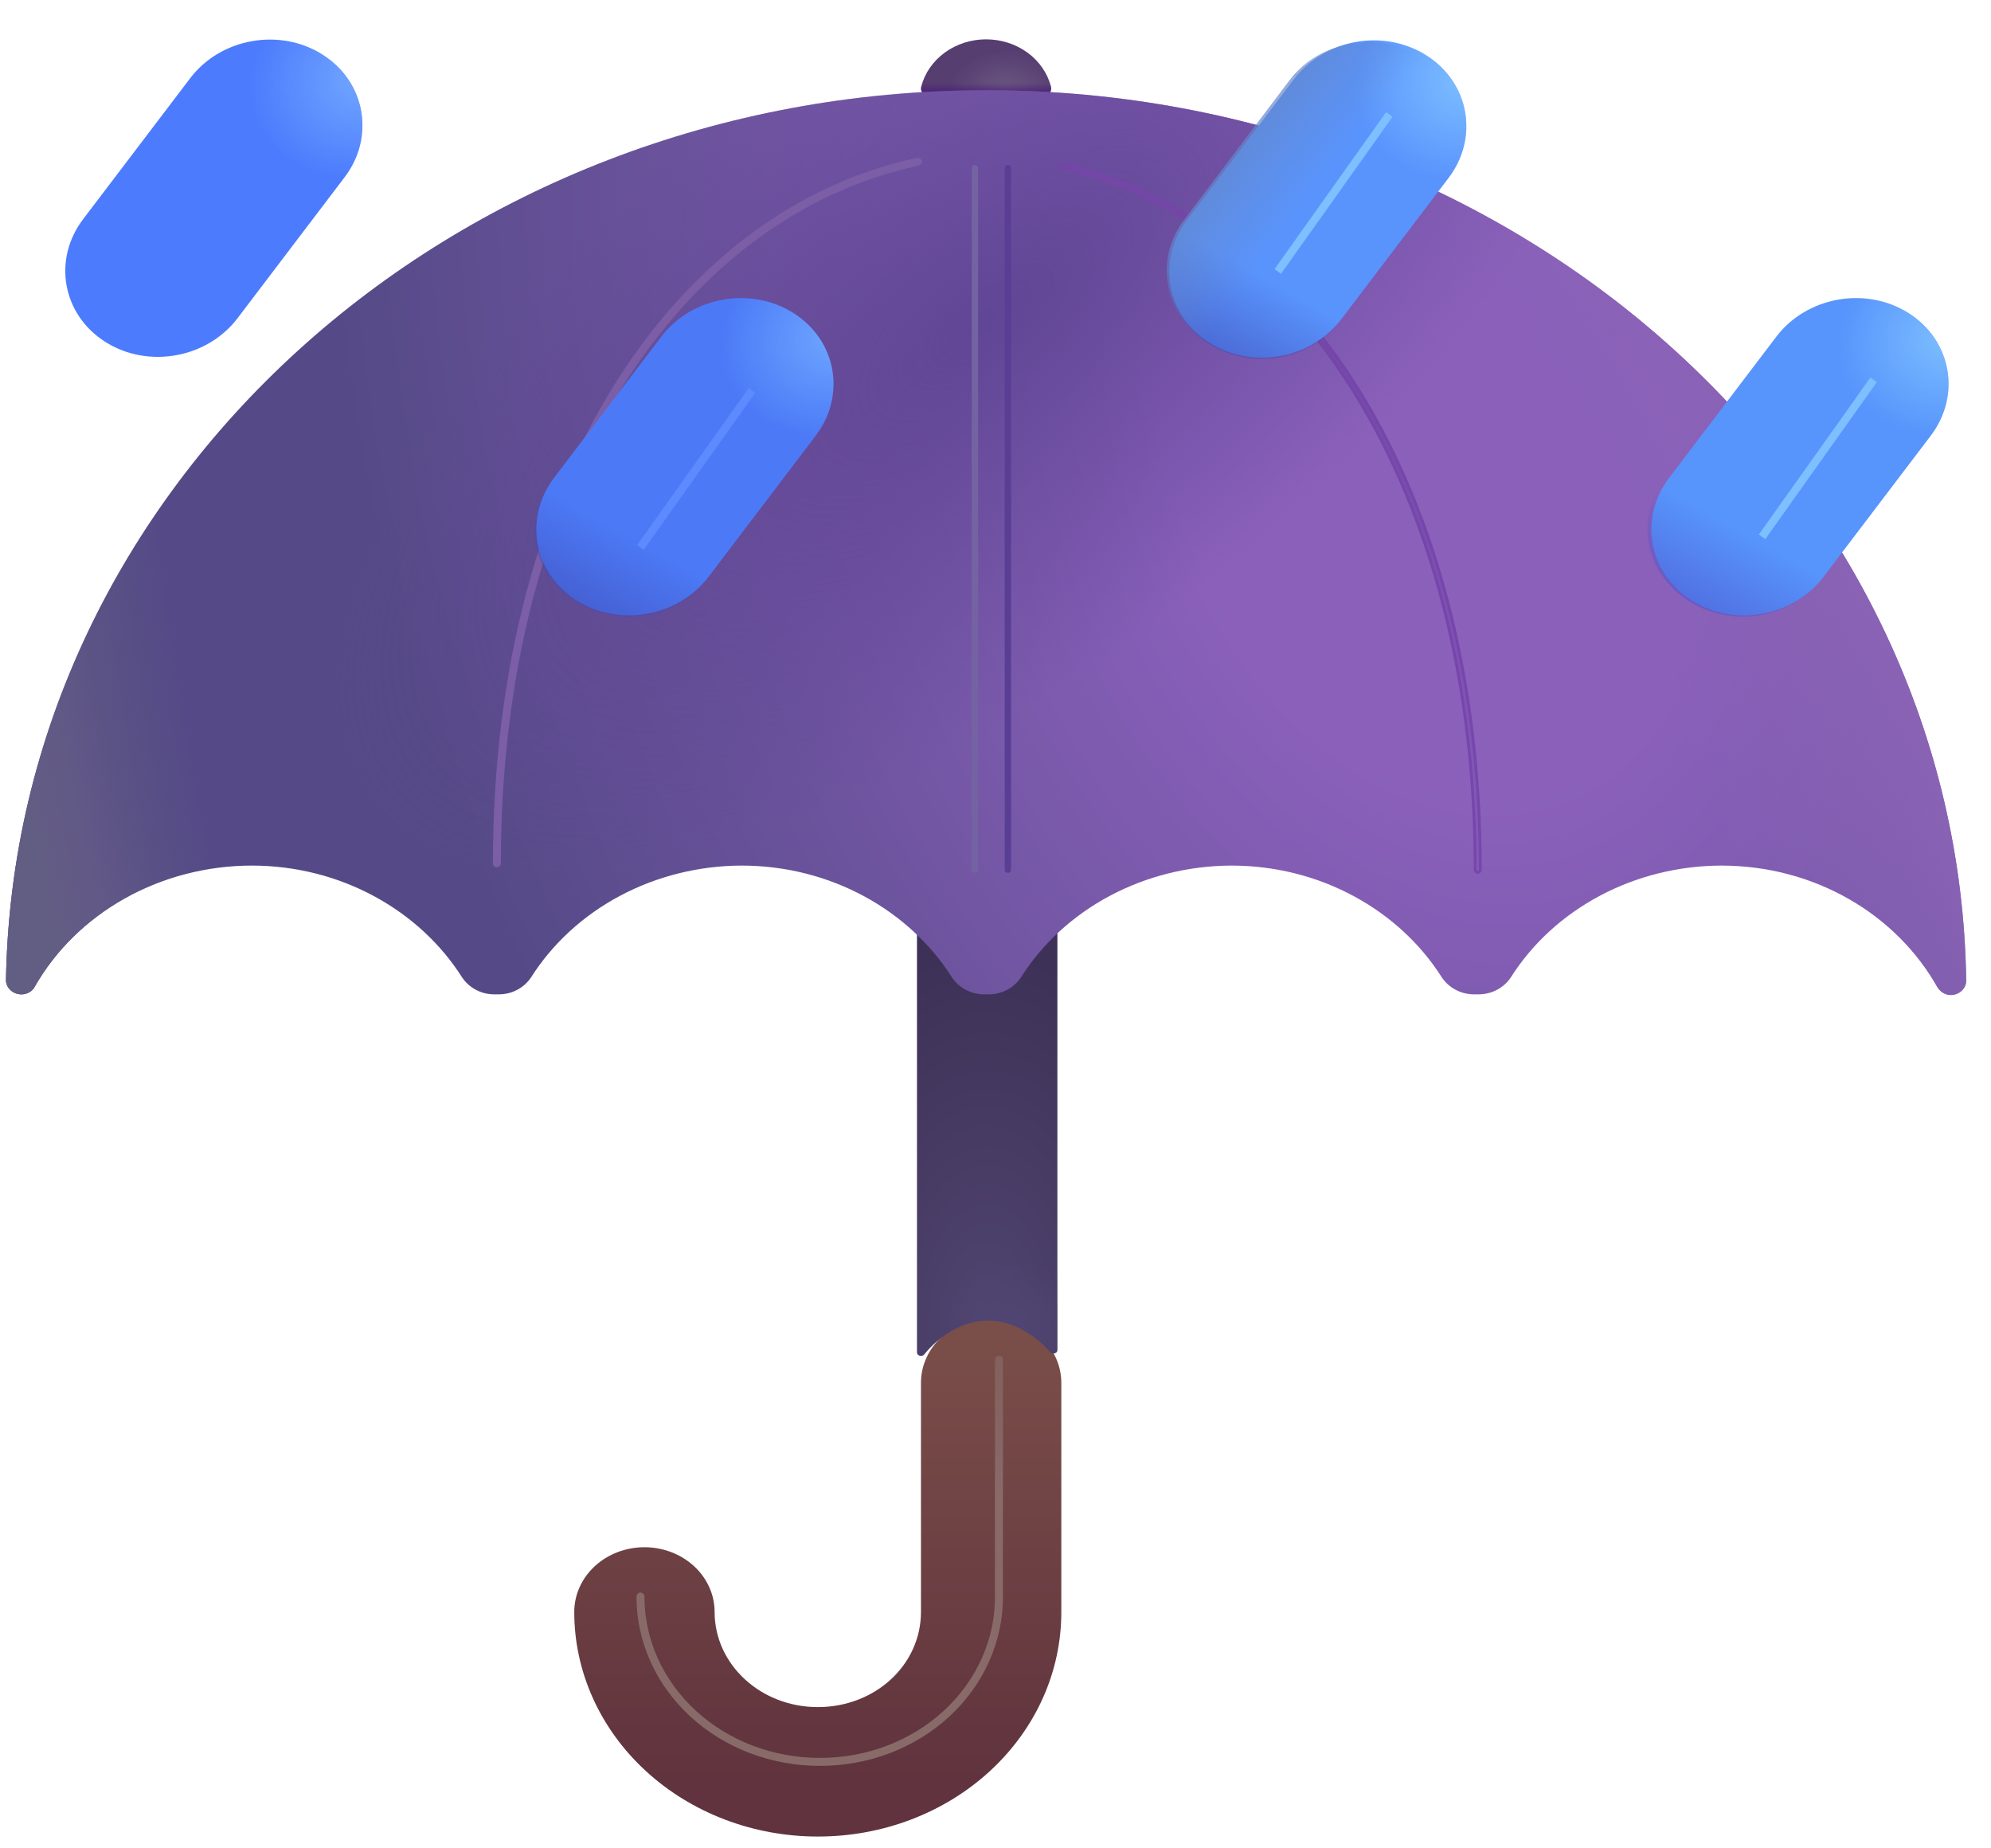 <svg width="125" height="116" viewBox="0 0 125 116" fill="none" xmlns="http://www.w3.org/2000/svg">
<g filter="url(#filter0_i_10_3)">
<path fill-rule="evenodd" clip-rule="evenodd" d="M61.976 82.989C63.145 82.989 64.265 83.417 65.092 84.179C65.918 84.941 66.382 85.974 66.382 87.052V101.433C66.386 103.285 65.993 105.12 65.227 106.832C64.46 108.544 63.334 110.099 61.913 111.409C60.492 112.719 58.805 113.757 56.948 114.464C55.092 115.171 53.101 115.533 51.092 115.53C49.084 115.53 47.096 115.166 45.241 114.458C43.385 113.749 41.7 112.711 40.28 111.402C38.86 110.093 37.734 108.539 36.965 106.828C36.197 105.118 35.802 103.284 35.803 101.433C35.803 100.355 36.267 99.322 37.093 98.56C37.92 97.798 39.04 97.37 40.209 97.37C41.378 97.37 42.498 97.798 43.325 98.56C44.151 99.322 44.615 100.355 44.615 101.433C44.615 104.723 47.501 107.405 51.092 107.405C54.697 107.405 57.57 104.756 57.57 101.433V87.052C57.57 85.974 58.034 84.941 58.86 84.179C59.687 83.417 60.807 82.989 61.976 82.989Z" fill="url(#paint0_linear_10_3)"/>
</g>
<g filter="url(#filter1_f_10_3)">
<path d="M40.209 100.218C40.208 101.581 40.499 102.93 41.064 104.189C41.63 105.448 42.459 106.592 43.504 107.556C44.549 108.52 45.79 109.284 47.155 109.805C48.521 110.326 49.985 110.594 51.463 110.594C52.942 110.598 54.407 110.333 55.775 109.813C57.142 109.293 58.385 108.529 59.43 107.564C60.476 106.6 61.305 105.455 61.869 104.194C62.433 102.933 62.721 101.582 62.716 100.218V85.349" stroke="url(#paint1_linear_10_3)" stroke-width="0.5" stroke-miterlimit="10" stroke-linecap="round"/>
</g>
<g filter="url(#filter2_i_10_3)">
<path d="M66.382 11.245C66.382 10.168 65.918 9.135 65.092 8.373C64.265 7.611 63.145 7.183 61.976 7.183C60.807 7.183 59.687 7.611 58.86 8.373C58.034 9.135 57.57 10.168 57.57 11.245V85C57.57 85.203 57.891 85.293 58.023 85.122C58.971 83.956 60.425 82.993 62.051 82.993C63.606 82.993 65.003 83.899 65.946 84.98C66.082 85.134 66.386 85.049 66.386 84.846V11.245H66.382Z" fill="url(#paint2_radial_10_3)"/>
<path d="M66.382 11.245C66.382 10.168 65.918 9.135 65.092 8.373C64.265 7.611 63.145 7.183 61.976 7.183C60.807 7.183 59.687 7.611 58.86 8.373C58.034 9.135 57.57 10.168 57.57 11.245V85C57.57 85.203 57.891 85.293 58.023 85.122C58.971 83.956 60.425 82.993 62.051 82.993C63.606 82.993 65.003 83.899 65.946 84.98C66.082 85.134 66.386 85.049 66.386 84.846V11.245H66.382Z" fill="url(#paint3_radial_10_3)"/>
</g>
<path d="M65.981 5.432C66.069 5.777 65.761 6.078 65.382 6.078H58.438C58.059 6.078 57.75 5.777 57.838 5.432C58.057 4.588 58.578 3.837 59.316 3.299C60.055 2.762 60.969 2.469 61.91 2.469C62.851 2.469 63.764 2.762 64.503 3.299C65.242 3.837 65.763 4.588 65.981 5.432V5.432Z" fill="url(#paint4_radial_10_3)"/>
<path d="M65.981 5.432C66.069 5.777 65.761 6.078 65.382 6.078H58.438C58.059 6.078 57.75 5.777 57.838 5.432C58.057 4.588 58.578 3.837 59.316 3.299C60.055 2.762 60.969 2.469 61.91 2.469C62.851 2.469 63.764 2.762 64.503 3.299C65.242 3.837 65.763 4.588 65.981 5.432V5.432Z" fill="url(#paint5_linear_10_3)"/>
<g filter="url(#filter3_i_10_3)">
<path d="M15.798 54.633C21.438 54.633 26.373 57.477 29.017 61.661C29.458 62.311 30.207 62.717 31.044 62.717H31.308C32.146 62.717 32.895 62.311 33.335 61.661C34.684 59.53 36.613 57.76 38.932 56.528C41.25 55.295 43.878 54.642 46.554 54.633C52.194 54.633 57.129 57.477 59.773 61.661C60.213 62.311 60.962 62.717 61.8 62.717H62.064C62.901 62.717 63.65 62.311 64.091 61.661C65.44 59.53 67.369 57.76 69.687 56.528C72.006 55.295 74.633 54.642 77.31 54.633C82.95 54.633 87.885 57.477 90.528 61.661C90.969 62.311 91.718 62.717 92.555 62.717H92.82C93.657 62.717 94.406 62.311 94.847 61.661C96.195 59.53 98.124 57.76 100.443 56.528C102.761 55.295 105.389 54.642 108.065 54.633C113.97 54.633 119.081 57.72 121.636 62.27C121.813 62.555 122.121 62.758 122.474 62.758C123.002 62.758 123.443 62.352 123.443 61.864C123.002 30.908 95.64 5.964 61.932 5.964C28.224 5.964 0.905 30.908 0.376 61.823C0.376 62.311 0.817 62.717 1.346 62.717C1.698 62.717 2.051 62.514 2.183 62.23C3.489 59.942 5.447 58.026 7.846 56.687C10.245 55.348 12.994 54.638 15.798 54.633V54.633Z" fill="url(#paint6_radial_10_3)"/>
<path d="M15.798 54.633C21.438 54.633 26.373 57.477 29.017 61.661C29.458 62.311 30.207 62.717 31.044 62.717H31.308C32.146 62.717 32.895 62.311 33.335 61.661C34.684 59.53 36.613 57.76 38.932 56.528C41.25 55.295 43.878 54.642 46.554 54.633C52.194 54.633 57.129 57.477 59.773 61.661C60.213 62.311 60.962 62.717 61.8 62.717H62.064C62.901 62.717 63.65 62.311 64.091 61.661C65.44 59.53 67.369 57.76 69.687 56.528C72.006 55.295 74.633 54.642 77.31 54.633C82.95 54.633 87.885 57.477 90.528 61.661C90.969 62.311 91.718 62.717 92.555 62.717H92.82C93.657 62.717 94.406 62.311 94.847 61.661C96.195 59.53 98.124 57.76 100.443 56.528C102.761 55.295 105.389 54.642 108.065 54.633C113.97 54.633 119.081 57.72 121.636 62.27C121.813 62.555 122.121 62.758 122.474 62.758C123.002 62.758 123.443 62.352 123.443 61.864C123.002 30.908 95.64 5.964 61.932 5.964C28.224 5.964 0.905 30.908 0.376 61.823C0.376 62.311 0.817 62.717 1.346 62.717C1.698 62.717 2.051 62.514 2.183 62.23C3.489 59.942 5.447 58.026 7.846 56.687C10.245 55.348 12.994 54.638 15.798 54.633V54.633Z" fill="url(#paint7_radial_10_3)"/>
<path d="M15.798 54.633C21.438 54.633 26.373 57.477 29.017 61.661C29.458 62.311 30.207 62.717 31.044 62.717H31.308C32.146 62.717 32.895 62.311 33.335 61.661C34.684 59.53 36.613 57.76 38.932 56.528C41.25 55.295 43.878 54.642 46.554 54.633C52.194 54.633 57.129 57.477 59.773 61.661C60.213 62.311 60.962 62.717 61.8 62.717H62.064C62.901 62.717 63.65 62.311 64.091 61.661C65.44 59.53 67.369 57.76 69.687 56.528C72.006 55.295 74.633 54.642 77.31 54.633C82.95 54.633 87.885 57.477 90.528 61.661C90.969 62.311 91.718 62.717 92.555 62.717H92.82C93.657 62.717 94.406 62.311 94.847 61.661C96.195 59.53 98.124 57.76 100.443 56.528C102.761 55.295 105.389 54.642 108.065 54.633C113.97 54.633 119.081 57.72 121.636 62.27C121.813 62.555 122.121 62.758 122.474 62.758C123.002 62.758 123.443 62.352 123.443 61.864C123.002 30.908 95.64 5.964 61.932 5.964C28.224 5.964 0.905 30.908 0.376 61.823C0.376 62.311 0.817 62.717 1.346 62.717C1.698 62.717 2.051 62.514 2.183 62.23C3.489 59.942 5.447 58.026 7.846 56.687C10.245 55.348 12.994 54.638 15.798 54.633V54.633Z" fill="url(#paint8_radial_10_3)"/>
<path d="M15.798 54.633C21.438 54.633 26.373 57.477 29.017 61.661C29.458 62.311 30.207 62.717 31.044 62.717H31.308C32.146 62.717 32.895 62.311 33.335 61.661C34.684 59.53 36.613 57.76 38.932 56.528C41.25 55.295 43.878 54.642 46.554 54.633C52.194 54.633 57.129 57.477 59.773 61.661C60.213 62.311 60.962 62.717 61.8 62.717H62.064C62.901 62.717 63.65 62.311 64.091 61.661C65.44 59.53 67.369 57.76 69.687 56.528C72.006 55.295 74.633 54.642 77.31 54.633C82.95 54.633 87.885 57.477 90.528 61.661C90.969 62.311 91.718 62.717 92.555 62.717H92.82C93.657 62.717 94.406 62.311 94.847 61.661C96.195 59.53 98.124 57.76 100.443 56.528C102.761 55.295 105.389 54.642 108.065 54.633C113.97 54.633 119.081 57.72 121.636 62.27C121.813 62.555 122.121 62.758 122.474 62.758C123.002 62.758 123.443 62.352 123.443 61.864C123.002 30.908 95.64 5.964 61.932 5.964C28.224 5.964 0.905 30.908 0.376 61.823C0.376 62.311 0.817 62.717 1.346 62.717C1.698 62.717 2.051 62.514 2.183 62.23C3.489 59.942 5.447 58.026 7.846 56.687C10.245 55.348 12.994 54.638 15.798 54.633V54.633Z" fill="url(#paint9_radial_10_3)"/>
</g>
<g filter="url(#filter4_f_10_3)">
<path d="M61.209 10.555V54.592" stroke="url(#paint10_linear_10_3)" stroke-width="0.4" stroke-miterlimit="10" stroke-linecap="round"/>
</g>
<g filter="url(#filter5_f_10_3)">
<path d="M63.276 10.555V54.592" stroke="url(#paint11_linear_10_3)" stroke-width="0.4" stroke-miterlimit="10" stroke-linecap="round"/>
</g>
<g filter="url(#filter6_if_10_3)">
<path d="M31.396 54.389C31.396 30.055 42.897 13.52 57.834 10.352" stroke="#7B5EA6" stroke-width="0.5" stroke-miterlimit="10" stroke-linecap="round"/>
</g>
<g filter="url(#filter7_f_10_3)">
<path d="M92.776 54.592C92.776 30.42 81.407 13.764 66.647 10.392" stroke="url(#paint12_linear_10_3)" stroke-width="0.5" stroke-miterlimit="10" stroke-linecap="round"/>
</g>
<g filter="url(#filter8_f_10_3)">
<path d="M92.776 54.592C92.776 30.42 81.407 13.764 66.647 10.392" stroke="url(#paint13_linear_10_3)" stroke-width="0.15" stroke-miterlimit="10" stroke-linecap="round"/>
</g>
<g filter="url(#filter9_i_10_3)">
<path d="M19.516 3.592L19.513 3.589C16.836 1.874 13.109 2.534 11.188 5.062L4.467 13.91C2.547 16.439 3.159 19.879 5.836 21.594L5.84 21.596C8.516 23.312 12.243 22.652 14.164 20.124L20.885 11.276C22.806 8.747 22.193 5.307 19.516 3.592Z" fill="#4C7CFD"/>
<path d="M19.516 3.592L19.513 3.589C16.836 1.874 13.109 2.534 11.188 5.062L4.467 13.91C2.547 16.439 3.159 19.879 5.836 21.594L5.84 21.596C8.516 23.312 12.243 22.652 14.164 20.124L20.885 11.276C22.806 8.747 22.193 5.307 19.516 3.592Z" fill="url(#paint14_radial_10_3)"/>
</g>
<g filter="url(#filter10_i_10_3)">
<path d="M89.421 3.592L89.418 3.589C86.741 1.874 83.014 2.534 81.094 5.062L74.373 13.91C72.452 16.439 73.065 19.879 75.741 21.594L75.745 21.596C78.421 23.312 82.148 22.652 84.069 20.124L90.79 11.276C92.711 8.747 92.098 5.307 89.421 3.592Z" fill="#5994FD"/>
<path d="M89.421 3.592L89.418 3.589C86.741 1.874 83.014 2.534 81.094 5.062L74.373 13.91C72.452 16.439 73.065 19.879 75.741 21.594L75.745 21.596C78.421 23.312 82.148 22.652 84.069 20.124L90.79 11.276C92.711 8.747 92.098 5.307 89.421 3.592Z" fill="url(#paint15_radial_10_3)"/>
</g>
<path d="M89.335 3.652L89.332 3.65C86.608 1.901 82.862 2.52 80.965 5.031L74.329 13.82C72.432 16.332 73.103 19.785 75.827 21.534L75.831 21.536C78.555 23.285 82.301 22.666 84.197 20.154L90.834 11.366C92.73 8.854 92.059 5.401 89.335 3.652Z" fill="url(#paint16_linear_10_3)"/>
<path d="M89.335 3.652L89.332 3.65C86.608 1.901 82.862 2.52 80.965 5.031L74.329 13.82C72.432 16.332 73.103 19.785 75.827 21.534L75.831 21.536C78.555 23.285 82.301 22.666 84.197 20.154L90.834 11.366C92.73 8.854 92.059 5.401 89.335 3.652Z" fill="url(#paint17_linear_10_3)"/>
<g filter="url(#filter11_i_10_3)">
<path d="M49.69 19.769L49.687 19.766C47.01 18.051 43.283 18.71 41.362 21.239L34.641 30.087C32.721 32.616 33.334 36.056 36.01 37.771L36.014 37.773C38.69 39.489 42.417 38.829 44.338 36.301L51.059 27.453C52.98 24.924 52.367 21.484 49.69 19.769Z" fill="#4C7AF7"/>
<path d="M49.69 19.769L49.687 19.766C47.01 18.051 43.283 18.71 41.362 21.239L34.641 30.087C32.721 32.616 33.334 36.056 36.01 37.771L36.014 37.773C38.69 39.489 42.417 38.829 44.338 36.301L51.059 27.453C52.98 24.924 52.367 21.484 49.69 19.769Z" fill="url(#paint18_radial_10_3)"/>
</g>
<path d="M49.604 19.829L49.601 19.827C46.877 18.078 43.131 18.697 41.234 21.208L34.598 29.997C32.701 32.508 33.372 35.962 36.096 37.711L36.1 37.713C38.824 39.462 42.57 38.843 44.466 36.331L51.103 27.543C52.999 25.031 52.328 21.578 49.604 19.829Z" fill="url(#paint19_linear_10_3)"/>
<g filter="url(#filter12_i_10_3)">
<path d="M119.595 19.768L119.592 19.766C116.915 18.051 113.188 18.71 111.268 21.239L104.547 30.087C102.626 32.616 103.239 36.056 105.915 37.771L105.919 37.773C108.595 39.489 112.322 38.829 114.243 36.301L120.964 27.453C122.885 24.924 122.272 21.484 119.595 19.768Z" fill="#5794FC"/>
<path d="M119.595 19.768L119.592 19.766C116.915 18.051 113.188 18.71 111.268 21.239L104.547 30.087C102.626 32.616 103.239 36.056 105.915 37.771L105.919 37.773C108.595 39.489 112.322 38.829 114.243 36.301L120.964 27.453C122.885 24.924 122.272 21.484 119.595 19.768Z" fill="url(#paint20_radial_10_3)"/>
</g>
<path d="M119.509 19.829L119.506 19.827C116.782 18.078 113.036 18.697 111.139 21.208L104.503 29.997C102.606 32.508 103.277 35.962 106.001 37.711L106.005 37.713C108.729 39.462 112.475 38.843 114.371 36.331L121.008 27.543C122.904 25.031 122.233 21.578 119.509 19.829Z" fill="url(#paint21_linear_10_3)"/>
<g filter="url(#filter13_f_10_3)">
<path d="M87.228 7.183L80.222 17.038" stroke="#7DBFFF" stroke-width="0.5"/>
</g>
<g filter="url(#filter14_f_10_3)">
<path d="M117.631 23.843L110.625 33.699" stroke="#7DBFFF" stroke-width="0.5"/>
</g>
<g filter="url(#filter15_f_10_3)">
<path d="M47.211 24.509L40.209 34.361" stroke="#5D8BFF" stroke-width="0.5"/>
</g>
<defs>
<filter id="filter0_i_10_3" x="35.803" y="82.739" width="30.829" height="32.791" filterUnits="userSpaceOnUse" color-interpolation-filters="sRGB">
<feFlood flood-opacity="0" result="BackgroundImageFix"/>
<feBlend mode="normal" in="SourceGraphic" in2="BackgroundImageFix" result="shape"/>
<feColorMatrix in="SourceAlpha" type="matrix" values="0 0 0 0 0 0 0 0 0 0 0 0 0 0 0 0 0 0 127 0" result="hardAlpha"/>
<feOffset dx="0.25" dy="-0.25"/>
<feGaussianBlur stdDeviation="0.25"/>
<feComposite in2="hardAlpha" operator="arithmetic" k2="-1" k3="1"/>
<feColorMatrix type="matrix" values="0 0 0 0 0.38 0 0 0 0 0.204 0 0 0 0 0.369 0 0 0 1 0"/>
<feBlend mode="normal" in2="shape" result="effect1_innerShadow_10_3"/>
</filter>
<filter id="filter1_f_10_3" x="39.459" y="84.599" width="24.007" height="26.744" filterUnits="userSpaceOnUse" color-interpolation-filters="sRGB">
<feFlood flood-opacity="0" result="BackgroundImageFix"/>
<feBlend mode="normal" in="SourceGraphic" in2="BackgroundImageFix" result="shape"/>
<feGaussianBlur stdDeviation="0.25" result="effect1_foregroundBlur_10_3"/>
</filter>
<filter id="filter2_i_10_3" x="57.57" y="7.083" width="8.817" height="78.129" filterUnits="userSpaceOnUse" color-interpolation-filters="sRGB">
<feFlood flood-opacity="0" result="BackgroundImageFix"/>
<feBlend mode="normal" in="SourceGraphic" in2="BackgroundImageFix" result="shape"/>
<feColorMatrix in="SourceAlpha" type="matrix" values="0 0 0 0 0 0 0 0 0 0 0 0 0 0 0 0 0 0 127 0" result="hardAlpha"/>
<feOffset dy="-0.1"/>
<feGaussianBlur stdDeviation="0.05"/>
<feComposite in2="hardAlpha" operator="arithmetic" k2="-1" k3="1"/>
<feColorMatrix type="matrix" values="0 0 0 0 0.275 0 0 0 0 0.125 0 0 0 0 0.427 0 0 0 1 0"/>
<feBlend mode="normal" in2="shape" result="effect1_innerShadow_10_3"/>
</filter>
<filter id="filter3_i_10_3" x="0.376" y="5.664" width="123.067" height="57.094" filterUnits="userSpaceOnUse" color-interpolation-filters="sRGB">
<feFlood flood-opacity="0" result="BackgroundImageFix"/>
<feBlend mode="normal" in="SourceGraphic" in2="BackgroundImageFix" result="shape"/>
<feColorMatrix in="SourceAlpha" type="matrix" values="0 0 0 0 0 0 0 0 0 0 0 0 0 0 0 0 0 0 127 0" result="hardAlpha"/>
<feOffset dy="-0.3"/>
<feGaussianBlur stdDeviation="0.3"/>
<feComposite in2="hardAlpha" operator="arithmetic" k2="-1" k3="1"/>
<feColorMatrix type="matrix" values="0 0 0 0 0.267 0 0 0 0 0.184 0 0 0 0 0.475 0 0 0 1 0"/>
<feBlend mode="normal" in2="shape" result="effect1_innerShadow_10_3"/>
</filter>
<filter id="filter4_f_10_3" x="60.609" y="9.955" width="1.2" height="45.237" filterUnits="userSpaceOnUse" color-interpolation-filters="sRGB">
<feFlood flood-opacity="0" result="BackgroundImageFix"/>
<feBlend mode="normal" in="SourceGraphic" in2="BackgroundImageFix" result="shape"/>
<feGaussianBlur stdDeviation="0.2" result="effect1_foregroundBlur_10_3"/>
</filter>
<filter id="filter5_f_10_3" x="62.676" y="9.955" width="1.2" height="45.237" filterUnits="userSpaceOnUse" color-interpolation-filters="sRGB">
<feFlood flood-opacity="0" result="BackgroundImageFix"/>
<feBlend mode="normal" in="SourceGraphic" in2="BackgroundImageFix" result="shape"/>
<feGaussianBlur stdDeviation="0.2" result="effect1_foregroundBlur_10_3"/>
</filter>
<filter id="filter6_if_10_3" x="30.747" y="9.702" width="27.738" height="45.338" filterUnits="userSpaceOnUse" color-interpolation-filters="sRGB">
<feFlood flood-opacity="0" result="BackgroundImageFix"/>
<feBlend mode="normal" in="SourceGraphic" in2="BackgroundImageFix" result="shape"/>
<feColorMatrix in="SourceAlpha" type="matrix" values="0 0 0 0 0 0 0 0 0 0 0 0 0 0 0 0 0 0 127 0" result="hardAlpha"/>
<feOffset dx="-0.2" dy="-0.2"/>
<feGaussianBlur stdDeviation="2"/>
<feComposite in2="hardAlpha" operator="arithmetic" k2="-1" k3="1"/>
<feColorMatrix type="matrix" values="0 0 0 0 0.322 0 0 0 0 0.255 0 0 0 0 0.529 0 0 0 1 0"/>
<feBlend mode="normal" in2="shape" result="effect1_innerShadow_10_3"/>
<feGaussianBlur stdDeviation="0.2" result="effect2_foregroundBlur_10_3"/>
</filter>
<filter id="filter7_f_10_3" x="66.096" y="9.842" width="27.229" height="45.3" filterUnits="userSpaceOnUse" color-interpolation-filters="sRGB">
<feFlood flood-opacity="0" result="BackgroundImageFix"/>
<feBlend mode="normal" in="SourceGraphic" in2="BackgroundImageFix" result="shape"/>
<feGaussianBlur stdDeviation="0.15" result="effect1_foregroundBlur_10_3"/>
</filter>
<filter id="filter8_f_10_3" x="66.421" y="10.167" width="26.579" height="44.65" filterUnits="userSpaceOnUse" color-interpolation-filters="sRGB">
<feFlood flood-opacity="0" result="BackgroundImageFix"/>
<feBlend mode="normal" in="SourceGraphic" in2="BackgroundImageFix" result="shape"/>
<feGaussianBlur stdDeviation="0.075" result="effect1_foregroundBlur_10_3"/>
</filter>
<filter id="filter9_i_10_3" x="3.348" y="2.485" width="19.406" height="20.066" filterUnits="userSpaceOnUse" color-interpolation-filters="sRGB">
<feFlood flood-opacity="0" result="BackgroundImageFix"/>
<feBlend mode="normal" in="SourceGraphic" in2="BackgroundImageFix" result="shape"/>
<feColorMatrix in="SourceAlpha" type="matrix" values="0 0 0 0 0 0 0 0 0 0 0 0 0 0 0 0 0 0 127 0" result="hardAlpha"/>
<feOffset dx="0.75" dy="-0.15"/>
<feGaussianBlur stdDeviation="0.5"/>
<feComposite in2="hardAlpha" operator="arithmetic" k2="-1" k3="1"/>
<feColorMatrix type="matrix" values="0 0 0 0 0.255 0 0 0 0 0.306 0 0 0 0 0.682 0 0 0 1 0"/>
<feBlend mode="normal" in2="shape" result="effect1_innerShadow_10_3"/>
</filter>
<filter id="filter10_i_10_3" x="73.253" y="2.535" width="18.806" height="20.016" filterUnits="userSpaceOnUse" color-interpolation-filters="sRGB">
<feFlood flood-opacity="0" result="BackgroundImageFix"/>
<feBlend mode="normal" in="SourceGraphic" in2="BackgroundImageFix" result="shape"/>
<feColorMatrix in="SourceAlpha" type="matrix" values="0 0 0 0 0 0 0 0 0 0 0 0 0 0 0 0 0 0 127 0" result="hardAlpha"/>
<feOffset dx="0.15" dy="-0.1"/>
<feGaussianBlur stdDeviation="0.2"/>
<feComposite in2="hardAlpha" operator="arithmetic" k2="-1" k3="1"/>
<feColorMatrix type="matrix" values="0 0 0 0 0.464 0 0 0 0 0.553 0 0 0 0 0.85 0 0 0 1 0"/>
<feBlend mode="normal" in2="shape" result="effect1_innerShadow_10_3"/>
</filter>
<filter id="filter11_i_10_3" x="33.522" y="18.712" width="18.806" height="20.016" filterUnits="userSpaceOnUse" color-interpolation-filters="sRGB">
<feFlood flood-opacity="0" result="BackgroundImageFix"/>
<feBlend mode="normal" in="SourceGraphic" in2="BackgroundImageFix" result="shape"/>
<feColorMatrix in="SourceAlpha" type="matrix" values="0 0 0 0 0 0 0 0 0 0 0 0 0 0 0 0 0 0 127 0" result="hardAlpha"/>
<feOffset dx="0.15" dy="-0.1"/>
<feGaussianBlur stdDeviation="0.2"/>
<feComposite in2="hardAlpha" operator="arithmetic" k2="-1" k3="1"/>
<feColorMatrix type="matrix" values="0 0 0 0 0.464 0 0 0 0 0.553 0 0 0 0 0.85 0 0 0 1 0"/>
<feBlend mode="normal" in2="shape" result="effect1_innerShadow_10_3"/>
</filter>
<filter id="filter12_i_10_3" x="103.427" y="18.712" width="18.906" height="20.016" filterUnits="userSpaceOnUse" color-interpolation-filters="sRGB">
<feFlood flood-opacity="0" result="BackgroundImageFix"/>
<feBlend mode="normal" in="SourceGraphic" in2="BackgroundImageFix" result="shape"/>
<feColorMatrix in="SourceAlpha" type="matrix" values="0 0 0 0 0 0 0 0 0 0 0 0 0 0 0 0 0 0 127 0" result="hardAlpha"/>
<feOffset dx="0.25" dy="-0.1"/>
<feGaussianBlur stdDeviation="0.5"/>
<feComposite in2="hardAlpha" operator="arithmetic" k2="-1" k3="1"/>
<feColorMatrix type="matrix" values="0 0 0 0 0.278 0 0 0 0 0.349 0 0 0 0 0.8 0 0 0 1 0"/>
<feBlend mode="normal" in2="shape" result="effect1_innerShadow_10_3"/>
</filter>
<filter id="filter13_f_10_3" x="79.018" y="6.038" width="9.413" height="12.145" filterUnits="userSpaceOnUse" color-interpolation-filters="sRGB">
<feFlood flood-opacity="0" result="BackgroundImageFix"/>
<feBlend mode="normal" in="SourceGraphic" in2="BackgroundImageFix" result="shape"/>
<feGaussianBlur stdDeviation="0.5" result="effect1_foregroundBlur_10_3"/>
</filter>
<filter id="filter14_f_10_3" x="109.422" y="22.698" width="9.413" height="12.145" filterUnits="userSpaceOnUse" color-interpolation-filters="sRGB">
<feFlood flood-opacity="0" result="BackgroundImageFix"/>
<feBlend mode="normal" in="SourceGraphic" in2="BackgroundImageFix" result="shape"/>
<feGaussianBlur stdDeviation="0.5" result="effect1_foregroundBlur_10_3"/>
</filter>
<filter id="filter15_f_10_3" x="39.005" y="23.364" width="9.409" height="12.141" filterUnits="userSpaceOnUse" color-interpolation-filters="sRGB">
<feFlood flood-opacity="0" result="BackgroundImageFix"/>
<feBlend mode="normal" in="SourceGraphic" in2="BackgroundImageFix" result="shape"/>
<feGaussianBlur stdDeviation="0.5" result="effect1_foregroundBlur_10_3"/>
</filter>
<linearGradient id="paint0_linear_10_3" x1="51.092" y1="82.989" x2="51.092" y2="112.117" gradientUnits="userSpaceOnUse">
<stop stop-color="#7B4F49"/>
<stop offset="1" stop-color="#60333E"/>
</linearGradient>
<linearGradient id="paint1_linear_10_3" x1="58.649" y1="109.842" x2="58.649" y2="68.624" gradientUnits="userSpaceOnUse">
<stop offset="0.381" stop-color="#886B69"/>
<stop offset="1" stop-color="#886B69" stop-opacity="0"/>
</linearGradient>
<radialGradient id="paint2_radial_10_3" cx="0" cy="0" r="1" gradientUnits="userSpaceOnUse" gradientTransform="translate(61.976 83.302) rotate(-90) scale(23.84 13.245)">
<stop stop-color="#504570"/>
<stop offset="1" stop-color="#3E3157"/>
</radialGradient>
<radialGradient id="paint3_radial_10_3" cx="0" cy="0" r="1" gradientUnits="userSpaceOnUse" gradientTransform="translate(63.677 83.269) scale(4.406 4.062)">
<stop stop-color="#504573"/>
<stop offset="1" stop-color="#504573" stop-opacity="0"/>
</radialGradient>
<radialGradient id="paint4_radial_10_3" cx="0" cy="0" r="1" gradientUnits="userSpaceOnUse" gradientTransform="translate(63.121 5.899) rotate(-90) scale(2.736 3.541)">
<stop stop-color="#6C5983"/>
<stop offset="1" stop-color="#563E71"/>
</radialGradient>
<linearGradient id="paint5_linear_10_3" x1="62.337" y1="6.078" x2="62.337" y2="5.192" gradientUnits="userSpaceOnUse">
<stop stop-color="#4A1876"/>
<stop offset="1" stop-color="#4A1876" stop-opacity="0"/>
</linearGradient>
<radialGradient id="paint6_radial_10_3" cx="0" cy="0" r="1" gradientUnits="userSpaceOnUse" gradientTransform="translate(89.793 27.922) rotate(160.176) scale(65.596 94.222)">
<stop offset="0.245" stop-color="#8A60BB"/>
<stop offset="1" stop-color="#554A87"/>
</radialGradient>
<radialGradient id="paint7_radial_10_3" cx="0" cy="0" r="1" gradientUnits="userSpaceOnUse" gradientTransform="translate(61.91 62.758) rotate(-25.865) scale(61.126 123.925)">
<stop offset="0.76" stop-color="#8A63B5" stop-opacity="0"/>
<stop offset="1" stop-color="#8A63B5"/>
</radialGradient>
<radialGradient id="paint8_radial_10_3" cx="0" cy="0" r="1" gradientUnits="userSpaceOnUse" gradientTransform="translate(94.671 34.368) rotate(169.402) scale(93.743 173.704)">
<stop offset="0.885" stop-color="#625D82" stop-opacity="0"/>
<stop offset="1" stop-color="#625D82"/>
</radialGradient>
<radialGradient id="paint9_radial_10_3" cx="0" cy="0" r="1" gradientUnits="userSpaceOnUse" gradientTransform="translate(61.914 20.421) rotate(141.862) scale(49.167 21.622)">
<stop stop-color="#604695"/>
<stop offset="1" stop-color="#604695" stop-opacity="0"/>
</radialGradient>
<linearGradient id="paint10_linear_10_3" x1="-nan" y1="-nan" x2="-nan" y2="-nan" gradientUnits="userSpaceOnUse">
<stop stop-color="#7463A2"/>
<stop offset="1" stop-color="#7463A2" stop-opacity="0"/>
</linearGradient>
<linearGradient id="paint11_linear_10_3" x1="-nan" y1="-nan" x2="-nan" y2="-nan" gradientUnits="userSpaceOnUse">
<stop stop-color="#593E94"/>
<stop offset="1" stop-color="#68429F" stop-opacity="0"/>
</linearGradient>
<linearGradient id="paint12_linear_10_3" x1="87.413" y1="47.828" x2="63.051" y2="5.365" gradientUnits="userSpaceOnUse">
<stop stop-color="#7845AE"/>
<stop offset="1" stop-color="#7147A3"/>
</linearGradient>
<linearGradient id="paint13_linear_10_3" x1="92.776" y1="59.215" x2="86.896" y2="18.598" gradientUnits="userSpaceOnUse">
<stop stop-color="#805FB2"/>
<stop offset="1" stop-color="#805FB2" stop-opacity="0"/>
</linearGradient>
<radialGradient id="paint14_radial_10_3" cx="0" cy="0" r="1" gradientUnits="userSpaceOnUse" gradientTransform="translate(22.163 5.038) rotate(-18.544) scale(7.267 6.212)">
<stop stop-color="#72A7FF"/>
<stop offset="1" stop-color="#72A7FF" stop-opacity="0"/>
</radialGradient>
<radialGradient id="paint15_radial_10_3" cx="0" cy="0" r="1" gradientUnits="userSpaceOnUse" gradientTransform="translate(92.068 5.038) rotate(-18.544) scale(7.267 6.212)">
<stop stop-color="#7DBFFF"/>
<stop offset="1" stop-color="#7DBFFF" stop-opacity="0"/>
</radialGradient>
<linearGradient id="paint16_linear_10_3" x1="74.465" y1="26.04" x2="79.34" y2="17.312" gradientUnits="userSpaceOnUse">
<stop stop-color="#414BB6"/>
<stop offset="1" stop-color="#414BB6" stop-opacity="0"/>
</linearGradient>
<linearGradient id="paint17_linear_10_3" x1="78.103" y1="4.912" x2="84.444" y2="9.684" gradientUnits="userSpaceOnUse">
<stop stop-color="#6487CC"/>
<stop offset="1" stop-color="#6487CC" stop-opacity="0"/>
</linearGradient>
<radialGradient id="paint18_radial_10_3" cx="0" cy="0" r="1" gradientUnits="userSpaceOnUse" gradientTransform="translate(52.334 21.218) rotate(-18.544) scale(7.267 6.212)">
<stop stop-color="#6EA6FF"/>
<stop offset="1" stop-color="#6EA6FF" stop-opacity="0"/>
</radialGradient>
<linearGradient id="paint19_linear_10_3" x1="34.727" y1="42.218" x2="39.608" y2="33.488" gradientUnits="userSpaceOnUse">
<stop stop-color="#414BB6"/>
<stop offset="1" stop-color="#414BB6" stop-opacity="0"/>
</linearGradient>
<radialGradient id="paint20_radial_10_3" cx="0" cy="0" r="1" gradientUnits="userSpaceOnUse" gradientTransform="translate(122.243 21.221) rotate(-18.544) scale(7.267 6.212)">
<stop stop-color="#7DBFFF"/>
<stop offset="1" stop-color="#7DBFFF" stop-opacity="0"/>
</radialGradient>
<linearGradient id="paint21_linear_10_3" x1="104.636" y1="42.22" x2="109.514" y2="33.488" gradientUnits="userSpaceOnUse">
<stop stop-color="#4D53CC"/>
<stop offset="1" stop-color="#4D53CC" stop-opacity="0"/>
</linearGradient>
</defs>
</svg>
